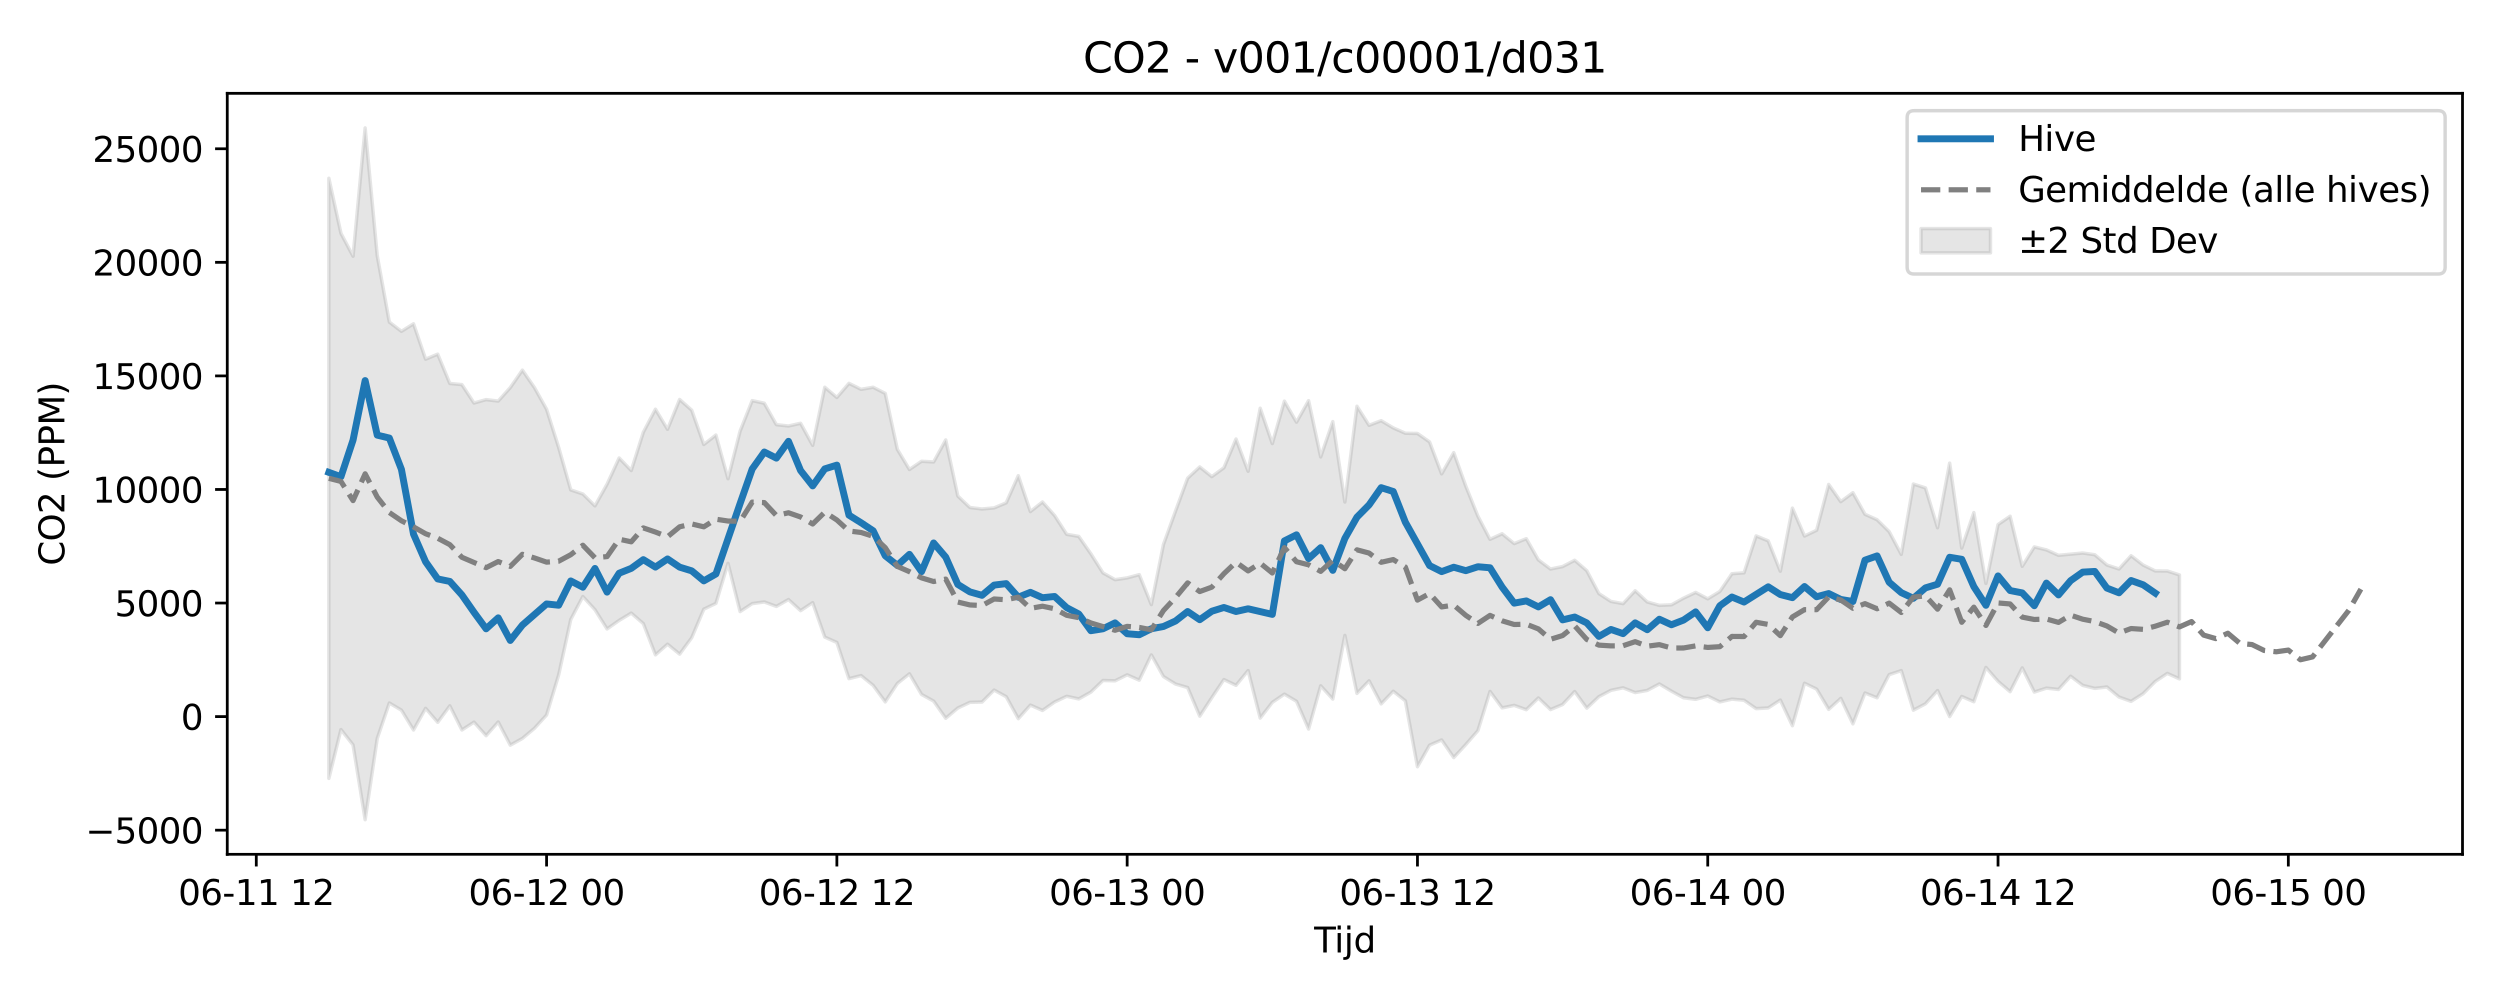 <?xml version="1.0" encoding="utf-8" standalone="no"?>
<!DOCTYPE svg PUBLIC "-//W3C//DTD SVG 1.1//EN"
  "http://www.w3.org/Graphics/SVG/1.1/DTD/svg11.dtd">
<svg xmlns:xlink="http://www.w3.org/1999/xlink" width="720pt" height="288pt" viewBox="0 0 720 288" xmlns="http://www.w3.org/2000/svg" version="1.1">
 <defs>
  <style type="text/css">*{stroke-linejoin: round; stroke-linecap: butt}</style>
 </defs>
 <g id="figure_1">
  <g id="patch_1">
   <path d="M 0 288 
L 720 288 
L 720 0 
L 0 0 
z
" style="fill: #ffffff"/>
  </g>
  <g id="axes_1">
   <g id="patch_2">
    <path d="M 65.45 246.04 
L 709.2 246.04 
L 709.2 26.88 
L 65.45 26.88 
z
" style="fill: #ffffff"/>
   </g>
   <g id="FillBetweenPolyCollection_1">
    <defs>
     <path id="m753bc87445" d="M 94.711 -236.657 
L 94.711 -63.818 
L 98.195 -77.89 
L 101.678 -73.462 
L 105.162 -51.922 
L 108.645 -75.314 
L 112.129 -85.537 
L 115.612 -83.473 
L 119.096 -77.763 
L 122.579 -84.006 
L 126.063 -79.97 
L 129.546 -84.716 
L 133.03 -77.764 
L 136.513 -80.022 
L 139.997 -76.121 
L 143.48 -80.06 
L 146.964 -73.392 
L 150.447 -75.325 
L 153.931 -78.253 
L 157.414 -82.076 
L 160.898 -93.628 
L 164.381 -109.582 
L 167.865 -116.199 
L 171.348 -112.401 
L 174.832 -106.861 
L 178.315 -109.323 
L 181.799 -111.422 
L 185.282 -108.403 
L 188.766 -99.4 
L 192.249 -102.468 
L 195.733 -99.605 
L 199.216 -104.348 
L 202.7 -112.559 
L 206.183 -114.226 
L 209.667 -125.763 
L 213.15 -111.861 
L 216.634 -114.158 
L 220.117 -114.635 
L 223.601 -113.351 
L 227.084 -115.337 
L 230.568 -112.126 
L 234.051 -114.434 
L 237.535 -104.517 
L 241.018 -102.96 
L 244.502 -92.546 
L 247.985 -93.426 
L 251.469 -90.605 
L 254.952 -85.852 
L 258.436 -91.156 
L 261.919 -93.935 
L 265.403 -88 
L 268.886 -86.084 
L 272.37 -81.133 
L 275.853 -84.089 
L 279.337 -85.719 
L 282.82 -85.806 
L 286.304 -89.26 
L 289.787 -87.35 
L 293.271 -81.02 
L 296.754 -84.928 
L 300.238 -83.389 
L 303.721 -85.815 
L 307.205 -87.47 
L 310.688 -86.709 
L 314.172 -88.673 
L 317.655 -92.017 
L 321.139 -91.918 
L 324.622 -93.65 
L 328.106 -92.106 
L 331.589 -99.384 
L 335.073 -93.152 
L 338.556 -91 
L 342.04 -89.979 
L 345.523 -81.743 
L 349.007 -87.083 
L 352.49 -92.281 
L 355.974 -90.618 
L 359.457 -94.88 
L 362.941 -81.193 
L 366.424 -85.711 
L 369.908 -88.088 
L 373.391 -86.03 
L 376.875 -78.039 
L 380.358 -90.488 
L 383.842 -86.664 
L 387.325 -105.007 
L 390.808 -88.302 
L 394.292 -91.924 
L 397.775 -85.277 
L 401.259 -88.922 
L 404.742 -86.153 
L 408.226 -67.174 
L 411.709 -73.383 
L 415.193 -74.892 
L 418.676 -69.812 
L 422.16 -73.576 
L 425.643 -77.588 
L 429.127 -88.86 
L 432.61 -84.129 
L 436.094 -84.845 
L 439.577 -83.608 
L 443.061 -86.991 
L 446.544 -83.638 
L 450.028 -85.095 
L 453.511 -88.839 
L 456.995 -84.049 
L 460.478 -87.36 
L 463.962 -89.186 
L 467.445 -89.91 
L 470.929 -88.537 
L 474.412 -89.158 
L 477.896 -91.02 
L 481.379 -88.941 
L 484.863 -87.038 
L 488.346 -86.593 
L 491.83 -87.544 
L 495.313 -85.847 
L 498.797 -86.647 
L 502.28 -86.333 
L 505.764 -83.908 
L 509.247 -84.115 
L 512.731 -86.384 
L 516.214 -78.989 
L 519.698 -91.227 
L 523.181 -89.542 
L 526.665 -83.698 
L 530.148 -86.874 
L 533.632 -79.53 
L 537.115 -88.419 
L 540.599 -87.036 
L 544.082 -93.706 
L 547.566 -94.864 
L 551.049 -83.464 
L 554.533 -85.297 
L 558.016 -89.111 
L 561.5 -81.626 
L 564.983 -87.419 
L 568.467 -85.896 
L 571.95 -95.778 
L 575.434 -91.775 
L 578.917 -88.793 
L 582.401 -95.64 
L 585.884 -88.687 
L 589.368 -89.819 
L 592.851 -89.436 
L 596.335 -93.258 
L 599.818 -90.607 
L 603.302 -89.743 
L 606.785 -90.154 
L 610.269 -87.253 
L 613.752 -86.008 
L 617.236 -88.234 
L 620.719 -91.737 
L 624.203 -94.061 
L 627.686 -92.483 
L 627.686 -122.417 
L 627.686 -122.417 
L 624.203 -123.548 
L 620.719 -123.576 
L 617.236 -125.258 
L 613.752 -127.954 
L 610.269 -124.131 
L 606.785 -125.281 
L 603.302 -128.236 
L 599.818 -128.733 
L 596.335 -128.402 
L 592.851 -128.068 
L 589.368 -129.637 
L 585.884 -130.486 
L 582.401 -124.897 
L 578.917 -139.328 
L 575.434 -136.921 
L 571.95 -119.97 
L 568.467 -140.374 
L 564.983 -130.153 
L 561.5 -154.627 
L 558.016 -136 
L 554.533 -147.479 
L 551.049 -148.599 
L 547.566 -128.343 
L 544.082 -134.89 
L 540.599 -138.319 
L 537.115 -139.885 
L 533.632 -146.1 
L 530.148 -143.522 
L 526.665 -148.479 
L 523.181 -135.285 
L 519.698 -133.621 
L 516.214 -141.666 
L 512.731 -123.486 
L 509.247 -132.225 
L 505.764 -133.659 
L 502.28 -123.028 
L 498.797 -122.77 
L 495.313 -117.657 
L 491.83 -115.537 
L 488.346 -117.383 
L 484.863 -115.732 
L 481.379 -113.814 
L 477.896 -113.663 
L 474.412 -114.634 
L 470.929 -117.864 
L 467.445 -114.157 
L 463.962 -114.784 
L 460.478 -117.046 
L 456.995 -123.642 
L 453.511 -126.641 
L 450.028 -124.828 
L 446.544 -124.122 
L 443.061 -126.747 
L 439.577 -132.857 
L 436.094 -131.445 
L 432.61 -134.278 
L 429.127 -132.677 
L 425.643 -139.334 
L 422.16 -147.962 
L 418.676 -157.642 
L 415.193 -151.518 
L 411.709 -160.73 
L 408.226 -163.168 
L 404.742 -163.23 
L 401.259 -164.769 
L 397.775 -166.846 
L 394.292 -165.514 
L 390.808 -170.999 
L 387.325 -143.413 
L 383.842 -166.572 
L 380.358 -156.401 
L 376.875 -172.619 
L 373.391 -166.411 
L 369.908 -172.47 
L 366.424 -160.25 
L 362.941 -170.432 
L 359.457 -152.278 
L 355.974 -161.564 
L 352.49 -153.286 
L 349.007 -150.733 
L 345.523 -153.52 
L 342.04 -150.276 
L 338.556 -140.821 
L 335.073 -131.189 
L 331.589 -113.87 
L 328.106 -122.503 
L 324.622 -121.568 
L 321.139 -121.054 
L 317.655 -123.007 
L 314.172 -128.507 
L 310.688 -133.512 
L 307.205 -134.12 
L 303.721 -139.537 
L 300.238 -143.435 
L 296.754 -140.661 
L 293.271 -151.005 
L 289.787 -143.186 
L 286.304 -141.726 
L 282.82 -141.413 
L 279.337 -141.834 
L 275.853 -145.138 
L 272.37 -161.298 
L 268.886 -154.956 
L 265.403 -155.154 
L 261.919 -152.784 
L 258.436 -158.591 
L 254.952 -174.696 
L 251.469 -176.474 
L 247.985 -175.873 
L 244.502 -177.599 
L 241.018 -173.524 
L 237.535 -176.474 
L 234.051 -159.741 
L 230.568 -166.097 
L 227.084 -165.314 
L 223.601 -165.696 
L 220.117 -171.871 
L 216.634 -172.621 
L 213.15 -163.842 
L 209.667 -150.121 
L 206.183 -162.709 
L 202.7 -159.987 
L 199.216 -169.859 
L 195.733 -172.95 
L 192.249 -164.363 
L 188.766 -170.148 
L 185.282 -163.514 
L 181.799 -152.488 
L 178.315 -156.099 
L 174.832 -148.55 
L 171.348 -142.303 
L 167.865 -145.733 
L 164.381 -146.905 
L 160.898 -159.127 
L 157.414 -170.131 
L 153.931 -176.36 
L 150.447 -181.396 
L 146.964 -176.375 
L 143.48 -172.488 
L 139.997 -172.912 
L 136.513 -171.931 
L 133.03 -177.231 
L 129.546 -177.567 
L 126.063 -186.008 
L 122.579 -184.556 
L 119.096 -194.751 
L 115.612 -192.574 
L 112.129 -195.245 
L 108.645 -214.364 
L 105.162 -251.158 
L 101.678 -214.205 
L 98.195 -220.811 
L 94.711 -236.657 
z
" style="stroke: #808080; stroke-opacity: 0.2"/>
    </defs>
    <g clip-path="url(#p12ee8e8f8e)">
     <use xlink:href="#m753bc87445" x="0" y="288" style="fill: #808080; fill-opacity: 0.2; stroke: #808080; stroke-opacity: 0.2"/>
    </g>
   </g>
   <g id="matplotlib.axis_1">
    <g id="xtick_1">
     <g id="line2d_1">
      <defs>
       <path id="m374a04c98a" d="M 0 0 
L 0 3.5 
" style="stroke: #000000; stroke-width: 0.8"/>
      </defs>
      <g>
       <use xlink:href="#m374a04c98a" x="73.81" y="246.04" style="stroke: #000000; stroke-width: 0.8"/>
      </g>
     </g>
     <g id="text_1">
      <!-- 06-11 12 -->
      <g transform="translate(51.33 260.638) scale(0.1 -0.1)">
       <defs>
        <path id="DejaVuSans-30" d="M 2034 4250 
Q 1547 4250 1301 3770 
Q 1056 3291 1056 2328 
Q 1056 1369 1301 889 
Q 1547 409 2034 409 
Q 2525 409 2770 889 
Q 3016 1369 3016 2328 
Q 3016 3291 2770 3770 
Q 2525 4250 2034 4250 
z
M 2034 4750 
Q 2819 4750 3233 4129 
Q 3647 3509 3647 2328 
Q 3647 1150 3233 529 
Q 2819 -91 2034 -91 
Q 1250 -91 836 529 
Q 422 1150 422 2328 
Q 422 3509 836 4129 
Q 1250 4750 2034 4750 
z
" transform="scale(0.016)"/>
        <path id="DejaVuSans-36" d="M 2113 2584 
Q 1688 2584 1439 2293 
Q 1191 2003 1191 1497 
Q 1191 994 1439 701 
Q 1688 409 2113 409 
Q 2538 409 2786 701 
Q 3034 994 3034 1497 
Q 3034 2003 2786 2293 
Q 2538 2584 2113 2584 
z
M 3366 4563 
L 3366 3988 
Q 3128 4100 2886 4159 
Q 2644 4219 2406 4219 
Q 1781 4219 1451 3797 
Q 1122 3375 1075 2522 
Q 1259 2794 1537 2939 
Q 1816 3084 2150 3084 
Q 2853 3084 3261 2657 
Q 3669 2231 3669 1497 
Q 3669 778 3244 343 
Q 2819 -91 2113 -91 
Q 1303 -91 875 529 
Q 447 1150 447 2328 
Q 447 3434 972 4092 
Q 1497 4750 2381 4750 
Q 2619 4750 2861 4703 
Q 3103 4656 3366 4563 
z
" transform="scale(0.016)"/>
        <path id="DejaVuSans-2d" d="M 313 2009 
L 1997 2009 
L 1997 1497 
L 313 1497 
L 313 2009 
z
" transform="scale(0.016)"/>
        <path id="DejaVuSans-31" d="M 794 531 
L 1825 531 
L 1825 4091 
L 703 3866 
L 703 4441 
L 1819 4666 
L 2450 4666 
L 2450 531 
L 3481 531 
L 3481 0 
L 794 0 
L 794 531 
z
" transform="scale(0.016)"/>
        <path id="DejaVuSans-20" transform="scale(0.016)"/>
        <path id="DejaVuSans-32" d="M 1228 531 
L 3431 531 
L 3431 0 
L 469 0 
L 469 531 
Q 828 903 1448 1529 
Q 2069 2156 2228 2338 
Q 2531 2678 2651 2914 
Q 2772 3150 2772 3378 
Q 2772 3750 2511 3984 
Q 2250 4219 1831 4219 
Q 1534 4219 1204 4116 
Q 875 4013 500 3803 
L 500 4441 
Q 881 4594 1212 4672 
Q 1544 4750 1819 4750 
Q 2544 4750 2975 4387 
Q 3406 4025 3406 3419 
Q 3406 3131 3298 2873 
Q 3191 2616 2906 2266 
Q 2828 2175 2409 1742 
Q 1991 1309 1228 531 
z
" transform="scale(0.016)"/>
       </defs>
       <use xlink:href="#DejaVuSans-30"/>
       <use xlink:href="#DejaVuSans-36" transform="translate(63.623 0)"/>
       <use xlink:href="#DejaVuSans-2d" transform="translate(127.246 0)"/>
       <use xlink:href="#DejaVuSans-31" transform="translate(163.33 0)"/>
       <use xlink:href="#DejaVuSans-31" transform="translate(226.953 0)"/>
       <use xlink:href="#DejaVuSans-20" transform="translate(290.576 0)"/>
       <use xlink:href="#DejaVuSans-31" transform="translate(322.363 0)"/>
       <use xlink:href="#DejaVuSans-32" transform="translate(385.986 0)"/>
      </g>
     </g>
    </g>
    <g id="xtick_2">
     <g id="line2d_2">
      <g>
       <use xlink:href="#m374a04c98a" x="157.414" y="246.04" style="stroke: #000000; stroke-width: 0.8"/>
      </g>
     </g>
     <g id="text_2">
      <!-- 06-12 00 -->
      <g transform="translate(134.934 260.638) scale(0.1 -0.1)">
       <use xlink:href="#DejaVuSans-30"/>
       <use xlink:href="#DejaVuSans-36" transform="translate(63.623 0)"/>
       <use xlink:href="#DejaVuSans-2d" transform="translate(127.246 0)"/>
       <use xlink:href="#DejaVuSans-31" transform="translate(163.33 0)"/>
       <use xlink:href="#DejaVuSans-32" transform="translate(226.953 0)"/>
       <use xlink:href="#DejaVuSans-20" transform="translate(290.576 0)"/>
       <use xlink:href="#DejaVuSans-30" transform="translate(322.363 0)"/>
       <use xlink:href="#DejaVuSans-30" transform="translate(385.986 0)"/>
      </g>
     </g>
    </g>
    <g id="xtick_3">
     <g id="line2d_3">
      <g>
       <use xlink:href="#m374a04c98a" x="241.018" y="246.04" style="stroke: #000000; stroke-width: 0.8"/>
      </g>
     </g>
     <g id="text_3">
      <!-- 06-12 12 -->
      <g transform="translate(218.538 260.638) scale(0.1 -0.1)">
       <use xlink:href="#DejaVuSans-30"/>
       <use xlink:href="#DejaVuSans-36" transform="translate(63.623 0)"/>
       <use xlink:href="#DejaVuSans-2d" transform="translate(127.246 0)"/>
       <use xlink:href="#DejaVuSans-31" transform="translate(163.33 0)"/>
       <use xlink:href="#DejaVuSans-32" transform="translate(226.953 0)"/>
       <use xlink:href="#DejaVuSans-20" transform="translate(290.576 0)"/>
       <use xlink:href="#DejaVuSans-31" transform="translate(322.363 0)"/>
       <use xlink:href="#DejaVuSans-32" transform="translate(385.986 0)"/>
      </g>
     </g>
    </g>
    <g id="xtick_4">
     <g id="line2d_4">
      <g>
       <use xlink:href="#m374a04c98a" x="324.622" y="246.04" style="stroke: #000000; stroke-width: 0.8"/>
      </g>
     </g>
     <g id="text_4">
      <!-- 06-13 00 -->
      <g transform="translate(302.142 260.638) scale(0.1 -0.1)">
       <defs>
        <path id="DejaVuSans-33" d="M 2597 2516 
Q 3050 2419 3304 2112 
Q 3559 1806 3559 1356 
Q 3559 666 3084 287 
Q 2609 -91 1734 -91 
Q 1441 -91 1130 -33 
Q 819 25 488 141 
L 488 750 
Q 750 597 1062 519 
Q 1375 441 1716 441 
Q 2309 441 2620 675 
Q 2931 909 2931 1356 
Q 2931 1769 2642 2001 
Q 2353 2234 1838 2234 
L 1294 2234 
L 1294 2753 
L 1863 2753 
Q 2328 2753 2575 2939 
Q 2822 3125 2822 3475 
Q 2822 3834 2567 4026 
Q 2313 4219 1838 4219 
Q 1578 4219 1281 4162 
Q 984 4106 628 3988 
L 628 4550 
Q 988 4650 1302 4700 
Q 1616 4750 1894 4750 
Q 2613 4750 3031 4423 
Q 3450 4097 3450 3541 
Q 3450 3153 3228 2886 
Q 3006 2619 2597 2516 
z
" transform="scale(0.016)"/>
       </defs>
       <use xlink:href="#DejaVuSans-30"/>
       <use xlink:href="#DejaVuSans-36" transform="translate(63.623 0)"/>
       <use xlink:href="#DejaVuSans-2d" transform="translate(127.246 0)"/>
       <use xlink:href="#DejaVuSans-31" transform="translate(163.33 0)"/>
       <use xlink:href="#DejaVuSans-33" transform="translate(226.953 0)"/>
       <use xlink:href="#DejaVuSans-20" transform="translate(290.576 0)"/>
       <use xlink:href="#DejaVuSans-30" transform="translate(322.363 0)"/>
       <use xlink:href="#DejaVuSans-30" transform="translate(385.986 0)"/>
      </g>
     </g>
    </g>
    <g id="xtick_5">
     <g id="line2d_5">
      <g>
       <use xlink:href="#m374a04c98a" x="408.226" y="246.04" style="stroke: #000000; stroke-width: 0.8"/>
      </g>
     </g>
     <g id="text_5">
      <!-- 06-13 12 -->
      <g transform="translate(385.746 260.638) scale(0.1 -0.1)">
       <use xlink:href="#DejaVuSans-30"/>
       <use xlink:href="#DejaVuSans-36" transform="translate(63.623 0)"/>
       <use xlink:href="#DejaVuSans-2d" transform="translate(127.246 0)"/>
       <use xlink:href="#DejaVuSans-31" transform="translate(163.33 0)"/>
       <use xlink:href="#DejaVuSans-33" transform="translate(226.953 0)"/>
       <use xlink:href="#DejaVuSans-20" transform="translate(290.576 0)"/>
       <use xlink:href="#DejaVuSans-31" transform="translate(322.363 0)"/>
       <use xlink:href="#DejaVuSans-32" transform="translate(385.986 0)"/>
      </g>
     </g>
    </g>
    <g id="xtick_6">
     <g id="line2d_6">
      <g>
       <use xlink:href="#m374a04c98a" x="491.83" y="246.04" style="stroke: #000000; stroke-width: 0.8"/>
      </g>
     </g>
     <g id="text_6">
      <!-- 06-14 00 -->
      <g transform="translate(469.349 260.638) scale(0.1 -0.1)">
       <defs>
        <path id="DejaVuSans-34" d="M 2419 4116 
L 825 1625 
L 2419 1625 
L 2419 4116 
z
M 2253 4666 
L 3047 4666 
L 3047 1625 
L 3713 1625 
L 3713 1100 
L 3047 1100 
L 3047 0 
L 2419 0 
L 2419 1100 
L 313 1100 
L 313 1709 
L 2253 4666 
z
" transform="scale(0.016)"/>
       </defs>
       <use xlink:href="#DejaVuSans-30"/>
       <use xlink:href="#DejaVuSans-36" transform="translate(63.623 0)"/>
       <use xlink:href="#DejaVuSans-2d" transform="translate(127.246 0)"/>
       <use xlink:href="#DejaVuSans-31" transform="translate(163.33 0)"/>
       <use xlink:href="#DejaVuSans-34" transform="translate(226.953 0)"/>
       <use xlink:href="#DejaVuSans-20" transform="translate(290.576 0)"/>
       <use xlink:href="#DejaVuSans-30" transform="translate(322.363 0)"/>
       <use xlink:href="#DejaVuSans-30" transform="translate(385.986 0)"/>
      </g>
     </g>
    </g>
    <g id="xtick_7">
     <g id="line2d_7">
      <g>
       <use xlink:href="#m374a04c98a" x="575.434" y="246.04" style="stroke: #000000; stroke-width: 0.8"/>
      </g>
     </g>
     <g id="text_7">
      <!-- 06-14 12 -->
      <g transform="translate(552.953 260.638) scale(0.1 -0.1)">
       <use xlink:href="#DejaVuSans-30"/>
       <use xlink:href="#DejaVuSans-36" transform="translate(63.623 0)"/>
       <use xlink:href="#DejaVuSans-2d" transform="translate(127.246 0)"/>
       <use xlink:href="#DejaVuSans-31" transform="translate(163.33 0)"/>
       <use xlink:href="#DejaVuSans-34" transform="translate(226.953 0)"/>
       <use xlink:href="#DejaVuSans-20" transform="translate(290.576 0)"/>
       <use xlink:href="#DejaVuSans-31" transform="translate(322.363 0)"/>
       <use xlink:href="#DejaVuSans-32" transform="translate(385.986 0)"/>
      </g>
     </g>
    </g>
    <g id="xtick_8">
     <g id="line2d_8">
      <g>
       <use xlink:href="#m374a04c98a" x="659.038" y="246.04" style="stroke: #000000; stroke-width: 0.8"/>
      </g>
     </g>
     <g id="text_8">
      <!-- 06-15 00 -->
      <g transform="translate(636.557 260.638) scale(0.1 -0.1)">
       <defs>
        <path id="DejaVuSans-35" d="M 691 4666 
L 3169 4666 
L 3169 4134 
L 1269 4134 
L 1269 2991 
Q 1406 3038 1543 3061 
Q 1681 3084 1819 3084 
Q 2600 3084 3056 2656 
Q 3513 2228 3513 1497 
Q 3513 744 3044 326 
Q 2575 -91 1722 -91 
Q 1428 -91 1123 -41 
Q 819 9 494 109 
L 494 744 
Q 775 591 1075 516 
Q 1375 441 1709 441 
Q 2250 441 2565 725 
Q 2881 1009 2881 1497 
Q 2881 1984 2565 2268 
Q 2250 2553 1709 2553 
Q 1456 2553 1204 2497 
Q 953 2441 691 2322 
L 691 4666 
z
" transform="scale(0.016)"/>
       </defs>
       <use xlink:href="#DejaVuSans-30"/>
       <use xlink:href="#DejaVuSans-36" transform="translate(63.623 0)"/>
       <use xlink:href="#DejaVuSans-2d" transform="translate(127.246 0)"/>
       <use xlink:href="#DejaVuSans-31" transform="translate(163.33 0)"/>
       <use xlink:href="#DejaVuSans-35" transform="translate(226.953 0)"/>
       <use xlink:href="#DejaVuSans-20" transform="translate(290.576 0)"/>
       <use xlink:href="#DejaVuSans-30" transform="translate(322.363 0)"/>
       <use xlink:href="#DejaVuSans-30" transform="translate(385.986 0)"/>
      </g>
     </g>
    </g>
    <g id="text_9">
     <!-- Tijd -->
     <g transform="translate(378.475 274.317) scale(0.1 -0.1)">
      <defs>
       <path id="DejaVuSans-54" d="M -19 4666 
L 3928 4666 
L 3928 4134 
L 2272 4134 
L 2272 0 
L 1638 0 
L 1638 4134 
L -19 4134 
L -19 4666 
z
" transform="scale(0.016)"/>
       <path id="DejaVuSans-69" d="M 603 3500 
L 1178 3500 
L 1178 0 
L 603 0 
L 603 3500 
z
M 603 4863 
L 1178 4863 
L 1178 4134 
L 603 4134 
L 603 4863 
z
" transform="scale(0.016)"/>
       <path id="DejaVuSans-6a" d="M 603 3500 
L 1178 3500 
L 1178 -63 
Q 1178 -731 923 -1031 
Q 669 -1331 103 -1331 
L -116 -1331 
L -116 -844 
L 38 -844 
Q 366 -844 484 -692 
Q 603 -541 603 -63 
L 603 3500 
z
M 603 4863 
L 1178 4863 
L 1178 4134 
L 603 4134 
L 603 4863 
z
" transform="scale(0.016)"/>
       <path id="DejaVuSans-64" d="M 2906 2969 
L 2906 4863 
L 3481 4863 
L 3481 0 
L 2906 0 
L 2906 525 
Q 2725 213 2448 61 
Q 2172 -91 1784 -91 
Q 1150 -91 751 415 
Q 353 922 353 1747 
Q 353 2572 751 3078 
Q 1150 3584 1784 3584 
Q 2172 3584 2448 3432 
Q 2725 3281 2906 2969 
z
M 947 1747 
Q 947 1113 1208 752 
Q 1469 391 1925 391 
Q 2381 391 2643 752 
Q 2906 1113 2906 1747 
Q 2906 2381 2643 2742 
Q 2381 3103 1925 3103 
Q 1469 3103 1208 2742 
Q 947 2381 947 1747 
z
" transform="scale(0.016)"/>
      </defs>
      <use xlink:href="#DejaVuSans-54"/>
      <use xlink:href="#DejaVuSans-69" transform="translate(57.959 0)"/>
      <use xlink:href="#DejaVuSans-6a" transform="translate(85.742 0)"/>
      <use xlink:href="#DejaVuSans-64" transform="translate(113.525 0)"/>
     </g>
    </g>
   </g>
   <g id="matplotlib.axis_2">
    <g id="ytick_1">
     <g id="line2d_9">
      <defs>
       <path id="m4392596bc0" d="M 0 0 
L -3.5 0 
" style="stroke: #000000; stroke-width: 0.8"/>
      </defs>
      <g>
       <use xlink:href="#m4392596bc0" x="65.45" y="239.087" style="stroke: #000000; stroke-width: 0.8"/>
      </g>
     </g>
     <g id="text_10">
      <!-- −5000 -->
      <g transform="translate(24.62 242.886) scale(0.1 -0.1)">
       <defs>
        <path id="DejaVuSans-2212" d="M 678 2272 
L 4684 2272 
L 4684 1741 
L 678 1741 
L 678 2272 
z
" transform="scale(0.016)"/>
       </defs>
       <use xlink:href="#DejaVuSans-2212"/>
       <use xlink:href="#DejaVuSans-35" transform="translate(83.789 0)"/>
       <use xlink:href="#DejaVuSans-30" transform="translate(147.412 0)"/>
       <use xlink:href="#DejaVuSans-30" transform="translate(211.035 0)"/>
       <use xlink:href="#DejaVuSans-30" transform="translate(274.658 0)"/>
      </g>
     </g>
    </g>
    <g id="ytick_2">
     <g id="line2d_10">
      <g>
       <use xlink:href="#m4392596bc0" x="65.45" y="206.38" style="stroke: #000000; stroke-width: 0.8"/>
      </g>
     </g>
     <g id="text_11">
      <!-- 0 -->
      <g transform="translate(52.087 210.18) scale(0.1 -0.1)">
       <use xlink:href="#DejaVuSans-30"/>
      </g>
     </g>
    </g>
    <g id="ytick_3">
     <g id="line2d_11">
      <g>
       <use xlink:href="#m4392596bc0" x="65.45" y="173.674" style="stroke: #000000; stroke-width: 0.8"/>
      </g>
     </g>
     <g id="text_12">
      <!-- 5000 -->
      <g transform="translate(33 177.473) scale(0.1 -0.1)">
       <use xlink:href="#DejaVuSans-35"/>
       <use xlink:href="#DejaVuSans-30" transform="translate(63.623 0)"/>
       <use xlink:href="#DejaVuSans-30" transform="translate(127.246 0)"/>
       <use xlink:href="#DejaVuSans-30" transform="translate(190.869 0)"/>
      </g>
     </g>
    </g>
    <g id="ytick_4">
     <g id="line2d_12">
      <g>
       <use xlink:href="#m4392596bc0" x="65.45" y="140.967" style="stroke: #000000; stroke-width: 0.8"/>
      </g>
     </g>
     <g id="text_13">
      <!-- 10000 -->
      <g transform="translate(26.637 144.766) scale(0.1 -0.1)">
       <use xlink:href="#DejaVuSans-31"/>
       <use xlink:href="#DejaVuSans-30" transform="translate(63.623 0)"/>
       <use xlink:href="#DejaVuSans-30" transform="translate(127.246 0)"/>
       <use xlink:href="#DejaVuSans-30" transform="translate(190.869 0)"/>
       <use xlink:href="#DejaVuSans-30" transform="translate(254.492 0)"/>
      </g>
     </g>
    </g>
    <g id="ytick_5">
     <g id="line2d_13">
      <g>
       <use xlink:href="#m4392596bc0" x="65.45" y="108.26" style="stroke: #000000; stroke-width: 0.8"/>
      </g>
     </g>
     <g id="text_14">
      <!-- 15000 -->
      <g transform="translate(26.637 112.06) scale(0.1 -0.1)">
       <use xlink:href="#DejaVuSans-31"/>
       <use xlink:href="#DejaVuSans-35" transform="translate(63.623 0)"/>
       <use xlink:href="#DejaVuSans-30" transform="translate(127.246 0)"/>
       <use xlink:href="#DejaVuSans-30" transform="translate(190.869 0)"/>
       <use xlink:href="#DejaVuSans-30" transform="translate(254.492 0)"/>
      </g>
     </g>
    </g>
    <g id="ytick_6">
     <g id="line2d_14">
      <g>
       <use xlink:href="#m4392596bc0" x="65.45" y="75.554" style="stroke: #000000; stroke-width: 0.8"/>
      </g>
     </g>
     <g id="text_15">
      <!-- 20000 -->
      <g transform="translate(26.637 79.353) scale(0.1 -0.1)">
       <use xlink:href="#DejaVuSans-32"/>
       <use xlink:href="#DejaVuSans-30" transform="translate(63.623 0)"/>
       <use xlink:href="#DejaVuSans-30" transform="translate(127.246 0)"/>
       <use xlink:href="#DejaVuSans-30" transform="translate(190.869 0)"/>
       <use xlink:href="#DejaVuSans-30" transform="translate(254.492 0)"/>
      </g>
     </g>
    </g>
    <g id="ytick_7">
     <g id="line2d_15">
      <g>
       <use xlink:href="#m4392596bc0" x="65.45" y="42.847" style="stroke: #000000; stroke-width: 0.8"/>
      </g>
     </g>
     <g id="text_16">
      <!-- 25000 -->
      <g transform="translate(26.637 46.646) scale(0.1 -0.1)">
       <use xlink:href="#DejaVuSans-32"/>
       <use xlink:href="#DejaVuSans-35" transform="translate(63.623 0)"/>
       <use xlink:href="#DejaVuSans-30" transform="translate(127.246 0)"/>
       <use xlink:href="#DejaVuSans-30" transform="translate(190.869 0)"/>
       <use xlink:href="#DejaVuSans-30" transform="translate(254.492 0)"/>
      </g>
     </g>
    </g>
    <g id="text_17">
     <!-- CO2 (PPM) -->
     <g transform="translate(18.541 162.903) rotate(-90) scale(0.1 -0.1)">
      <defs>
       <path id="DejaVuSans-43" d="M 4122 4306 
L 4122 3641 
Q 3803 3938 3442 4084 
Q 3081 4231 2675 4231 
Q 1875 4231 1450 3742 
Q 1025 3253 1025 2328 
Q 1025 1406 1450 917 
Q 1875 428 2675 428 
Q 3081 428 3442 575 
Q 3803 722 4122 1019 
L 4122 359 
Q 3791 134 3420 21 
Q 3050 -91 2638 -91 
Q 1578 -91 968 557 
Q 359 1206 359 2328 
Q 359 3453 968 4101 
Q 1578 4750 2638 4750 
Q 3056 4750 3426 4639 
Q 3797 4528 4122 4306 
z
" transform="scale(0.016)"/>
       <path id="DejaVuSans-4f" d="M 2522 4238 
Q 1834 4238 1429 3725 
Q 1025 3213 1025 2328 
Q 1025 1447 1429 934 
Q 1834 422 2522 422 
Q 3209 422 3611 934 
Q 4013 1447 4013 2328 
Q 4013 3213 3611 3725 
Q 3209 4238 2522 4238 
z
M 2522 4750 
Q 3503 4750 4090 4092 
Q 4678 3434 4678 2328 
Q 4678 1225 4090 567 
Q 3503 -91 2522 -91 
Q 1538 -91 948 565 
Q 359 1222 359 2328 
Q 359 3434 948 4092 
Q 1538 4750 2522 4750 
z
" transform="scale(0.016)"/>
       <path id="DejaVuSans-28" d="M 1984 4856 
Q 1566 4138 1362 3434 
Q 1159 2731 1159 2009 
Q 1159 1288 1364 580 
Q 1569 -128 1984 -844 
L 1484 -844 
Q 1016 -109 783 600 
Q 550 1309 550 2009 
Q 550 2706 781 3412 
Q 1013 4119 1484 4856 
L 1984 4856 
z
" transform="scale(0.016)"/>
       <path id="DejaVuSans-50" d="M 1259 4147 
L 1259 2394 
L 2053 2394 
Q 2494 2394 2734 2622 
Q 2975 2850 2975 3272 
Q 2975 3691 2734 3919 
Q 2494 4147 2053 4147 
L 1259 4147 
z
M 628 4666 
L 2053 4666 
Q 2838 4666 3239 4311 
Q 3641 3956 3641 3272 
Q 3641 2581 3239 2228 
Q 2838 1875 2053 1875 
L 1259 1875 
L 1259 0 
L 628 0 
L 628 4666 
z
" transform="scale(0.016)"/>
       <path id="DejaVuSans-4d" d="M 628 4666 
L 1569 4666 
L 2759 1491 
L 3956 4666 
L 4897 4666 
L 4897 0 
L 4281 0 
L 4281 4097 
L 3078 897 
L 2444 897 
L 1241 4097 
L 1241 0 
L 628 0 
L 628 4666 
z
" transform="scale(0.016)"/>
       <path id="DejaVuSans-29" d="M 513 4856 
L 1013 4856 
Q 1481 4119 1714 3412 
Q 1947 2706 1947 2009 
Q 1947 1309 1714 600 
Q 1481 -109 1013 -844 
L 513 -844 
Q 928 -128 1133 580 
Q 1338 1288 1338 2009 
Q 1338 2731 1133 3434 
Q 928 4138 513 4856 
z
" transform="scale(0.016)"/>
      </defs>
      <use xlink:href="#DejaVuSans-43"/>
      <use xlink:href="#DejaVuSans-4f" transform="translate(69.824 0)"/>
      <use xlink:href="#DejaVuSans-32" transform="translate(148.535 0)"/>
      <use xlink:href="#DejaVuSans-20" transform="translate(212.158 0)"/>
      <use xlink:href="#DejaVuSans-28" transform="translate(243.945 0)"/>
      <use xlink:href="#DejaVuSans-50" transform="translate(282.959 0)"/>
      <use xlink:href="#DejaVuSans-50" transform="translate(343.262 0)"/>
      <use xlink:href="#DejaVuSans-4d" transform="translate(403.564 0)"/>
      <use xlink:href="#DejaVuSans-29" transform="translate(489.844 0)"/>
     </g>
    </g>
   </g>
   <g id="line2d_16">
    <path d="M 94.711 136.038 
L 98.195 137.297 
L 101.678 126.746 
L 105.162 109.612 
L 108.645 125.32 
L 112.129 126.16 
L 115.612 135.184 
L 119.096 153.845 
L 122.579 161.799 
L 126.063 166.733 
L 129.546 167.448 
L 133.03 171.345 
L 136.513 176.343 
L 139.997 181.094 
L 143.48 177.941 
L 146.964 184.447 
L 150.447 180.027 
L 157.414 173.937 
L 160.898 174.304 
L 164.381 167.313 
L 167.865 169.119 
L 171.348 163.716 
L 174.832 170.527 
L 178.315 165.087 
L 181.799 163.687 
L 185.282 161.175 
L 188.766 163.325 
L 192.249 160.977 
L 195.733 163.335 
L 199.216 164.407 
L 202.7 167.291 
L 206.183 165.305 
L 213.15 145.016 
L 216.634 135.067 
L 220.117 130.18 
L 223.601 131.938 
L 227.084 127.104 
L 230.568 135.512 
L 234.051 139.933 
L 237.535 135.036 
L 241.018 133.955 
L 244.502 148.367 
L 247.985 150.548 
L 251.469 152.866 
L 254.952 160.068 
L 258.436 162.822 
L 261.919 159.658 
L 265.403 164.629 
L 268.886 156.374 
L 272.37 160.454 
L 275.853 168.312 
L 279.337 170.464 
L 282.82 171.453 
L 286.304 168.506 
L 289.787 168.085 
L 293.271 171.993 
L 296.754 170.588 
L 300.238 172.143 
L 303.721 171.785 
L 307.205 175.006 
L 310.688 176.833 
L 314.172 181.643 
L 317.655 181.089 
L 321.139 179.391 
L 324.622 182.52 
L 328.106 182.805 
L 331.589 181.081 
L 335.073 180.431 
L 338.556 178.846 
L 342.04 176.12 
L 345.523 178.473 
L 349.007 176.033 
L 352.49 174.956 
L 355.974 176.114 
L 359.457 175.329 
L 366.424 176.944 
L 369.908 155.781 
L 373.391 154.032 
L 376.875 160.877 
L 380.358 157.732 
L 383.842 164.258 
L 387.325 155.059 
L 390.808 148.93 
L 394.292 145.411 
L 397.775 140.448 
L 401.259 141.556 
L 404.742 150.393 
L 411.709 162.88 
L 415.193 164.627 
L 418.676 163.362 
L 422.16 164.352 
L 425.643 163.221 
L 429.127 163.519 
L 432.61 169.079 
L 436.094 173.706 
L 439.577 173.065 
L 443.061 174.788 
L 446.544 172.712 
L 450.028 178.519 
L 453.511 177.705 
L 456.995 179.399 
L 460.478 183.283 
L 463.962 181.283 
L 467.445 182.489 
L 470.929 179.382 
L 474.412 181.36 
L 477.896 178.335 
L 481.379 179.934 
L 484.863 178.58 
L 488.346 176.223 
L 491.83 180.795 
L 495.313 174.459 
L 498.797 171.942 
L 502.28 173.392 
L 509.247 168.999 
L 512.731 171.229 
L 516.214 172.126 
L 519.698 168.918 
L 523.181 171.87 
L 526.665 170.942 
L 530.148 172.643 
L 533.632 173.231 
L 537.115 161.326 
L 540.599 160.1 
L 544.082 167.695 
L 547.566 170.68 
L 551.049 172.311 
L 554.533 169.308 
L 558.016 168.257 
L 561.5 160.495 
L 564.983 161.079 
L 568.467 168.955 
L 571.95 174.326 
L 575.434 165.867 
L 578.917 170.076 
L 582.401 170.756 
L 585.884 174.446 
L 589.368 167.935 
L 592.851 171.335 
L 596.335 167.233 
L 599.818 164.773 
L 603.302 164.572 
L 606.785 169.366 
L 610.269 170.728 
L 613.752 167.189 
L 617.236 168.427 
L 620.719 170.825 
L 620.719 170.825 
" clip-path="url(#p12ee8e8f8e)" style="fill: none; stroke: #1f77b4; stroke-width: 2; stroke-linecap: square"/>
   </g>
   <g id="line2d_17">
    <path d="M 94.711 137.762 
L 98.195 138.65 
L 101.678 144.167 
L 105.162 136.46 
L 108.645 143.161 
L 112.129 147.609 
L 115.612 149.976 
L 119.096 151.743 
L 122.579 153.719 
L 126.063 155.011 
L 129.546 156.859 
L 133.03 160.502 
L 139.997 163.483 
L 143.48 161.726 
L 146.964 163.117 
L 150.447 159.639 
L 153.931 160.693 
L 157.414 161.896 
L 160.898 161.622 
L 164.381 159.756 
L 167.865 157.034 
L 171.348 160.648 
L 174.832 160.294 
L 178.315 155.289 
L 181.799 156.045 
L 185.282 152.042 
L 188.766 153.226 
L 192.249 154.584 
L 195.733 151.723 
L 199.216 150.896 
L 202.7 151.727 
L 206.183 149.532 
L 209.667 150.058 
L 213.15 150.148 
L 216.634 144.61 
L 220.117 144.747 
L 223.601 148.476 
L 227.084 147.675 
L 230.568 148.888 
L 234.051 150.912 
L 237.535 147.504 
L 241.018 149.758 
L 244.502 152.927 
L 247.985 153.351 
L 251.469 154.461 
L 254.952 157.726 
L 258.436 163.126 
L 261.919 164.641 
L 265.403 166.423 
L 268.886 167.48 
L 272.37 166.785 
L 275.853 173.386 
L 279.337 174.224 
L 282.82 174.391 
L 286.304 172.507 
L 289.787 172.732 
L 293.271 171.987 
L 296.754 175.205 
L 300.238 174.588 
L 303.721 175.324 
L 307.205 177.205 
L 310.688 177.889 
L 314.172 179.41 
L 321.139 181.514 
L 324.622 180.391 
L 328.106 180.696 
L 331.589 181.373 
L 335.073 175.83 
L 338.556 172.089 
L 342.04 167.873 
L 345.523 170.368 
L 349.007 169.092 
L 352.49 165.217 
L 355.974 161.909 
L 359.457 164.421 
L 362.941 162.188 
L 366.424 165.019 
L 369.908 157.721 
L 373.391 161.78 
L 376.875 162.671 
L 380.358 164.555 
L 383.842 161.382 
L 387.325 163.79 
L 390.808 158.35 
L 394.292 159.281 
L 397.775 161.938 
L 401.259 161.155 
L 404.742 163.309 
L 408.226 172.829 
L 411.709 170.944 
L 415.193 174.795 
L 418.676 174.273 
L 422.16 177.231 
L 425.643 179.539 
L 429.127 177.232 
L 432.61 178.796 
L 436.094 179.855 
L 439.577 179.767 
L 443.061 181.131 
L 446.544 184.12 
L 450.028 183.039 
L 453.511 180.26 
L 456.995 184.155 
L 460.478 185.797 
L 463.962 186.015 
L 467.445 185.967 
L 470.929 184.799 
L 474.412 186.104 
L 477.896 185.659 
L 481.379 186.622 
L 484.863 186.615 
L 488.346 186.012 
L 491.83 186.459 
L 495.313 186.248 
L 498.797 183.292 
L 502.28 183.319 
L 505.764 179.217 
L 509.247 179.83 
L 512.731 183.065 
L 516.214 177.672 
L 519.698 175.576 
L 523.181 175.586 
L 526.665 171.911 
L 530.148 172.802 
L 533.632 175.185 
L 537.115 173.848 
L 540.599 175.323 
L 544.082 173.702 
L 547.566 176.397 
L 551.049 171.969 
L 554.533 171.612 
L 558.016 175.445 
L 561.5 169.874 
L 564.983 179.214 
L 568.467 174.865 
L 571.95 180.126 
L 575.434 173.652 
L 578.917 173.939 
L 582.401 177.732 
L 585.884 178.413 
L 589.368 178.272 
L 592.851 179.248 
L 596.335 177.17 
L 599.818 178.33 
L 603.302 179.011 
L 606.785 180.283 
L 610.269 182.308 
L 613.752 181.019 
L 617.236 181.254 
L 620.719 180.343 
L 624.203 179.196 
L 627.686 180.55 
L 631.17 179.011 
L 634.653 182.912 
L 638.137 183.917 
L 641.62 182.371 
L 645.104 185.302 
L 648.587 185.636 
L 652.071 187.336 
L 655.554 187.714 
L 659.038 187.225 
L 662.521 190.012 
L 666.005 189.193 
L 676.455 175.773 
L 679.939 169.664 
L 679.939 169.664 
" clip-path="url(#p12ee8e8f8e)" style="fill: none; stroke-dasharray: 5.55,2.4; stroke-dashoffset: 0; stroke: #808080; stroke-width: 1.5"/>
   </g>
   <g id="patch_3">
    <path d="M 65.45 246.04 
L 65.45 26.88 
" style="fill: none; stroke: #000000; stroke-width: 0.8; stroke-linejoin: miter; stroke-linecap: square"/>
   </g>
   <g id="patch_4">
    <path d="M 709.2 246.04 
L 709.2 26.88 
" style="fill: none; stroke: #000000; stroke-width: 0.8; stroke-linejoin: miter; stroke-linecap: square"/>
   </g>
   <g id="patch_5">
    <path d="M 65.45 246.04 
L 709.2 246.04 
" style="fill: none; stroke: #000000; stroke-width: 0.8; stroke-linejoin: miter; stroke-linecap: square"/>
   </g>
   <g id="patch_6">
    <path d="M 65.45 26.88 
L 709.2 26.88 
" style="fill: none; stroke: #000000; stroke-width: 0.8; stroke-linejoin: miter; stroke-linecap: square"/>
   </g>
   <g id="text_18">
    <!-- CO2 - v001/c00001/d031 -->
    <g transform="translate(311.922 20.88) scale(0.12 -0.12)">
     <defs>
      <path id="DejaVuSans-76" d="M 191 3500 
L 800 3500 
L 1894 563 
L 2988 3500 
L 3597 3500 
L 2284 0 
L 1503 0 
L 191 3500 
z
" transform="scale(0.016)"/>
      <path id="DejaVuSans-2f" d="M 1625 4666 
L 2156 4666 
L 531 -594 
L 0 -594 
L 1625 4666 
z
" transform="scale(0.016)"/>
      <path id="DejaVuSans-63" d="M 3122 3366 
L 3122 2828 
Q 2878 2963 2633 3030 
Q 2388 3097 2138 3097 
Q 1578 3097 1268 2742 
Q 959 2388 959 1747 
Q 959 1106 1268 751 
Q 1578 397 2138 397 
Q 2388 397 2633 464 
Q 2878 531 3122 666 
L 3122 134 
Q 2881 22 2623 -34 
Q 2366 -91 2075 -91 
Q 1284 -91 818 406 
Q 353 903 353 1747 
Q 353 2603 823 3093 
Q 1294 3584 2113 3584 
Q 2378 3584 2631 3529 
Q 2884 3475 3122 3366 
z
" transform="scale(0.016)"/>
     </defs>
     <use xlink:href="#DejaVuSans-43"/>
     <use xlink:href="#DejaVuSans-4f" transform="translate(69.824 0)"/>
     <use xlink:href="#DejaVuSans-32" transform="translate(148.535 0)"/>
     <use xlink:href="#DejaVuSans-20" transform="translate(212.158 0)"/>
     <use xlink:href="#DejaVuSans-2d" transform="translate(243.945 0)"/>
     <use xlink:href="#DejaVuSans-20" transform="translate(280.029 0)"/>
     <use xlink:href="#DejaVuSans-76" transform="translate(311.816 0)"/>
     <use xlink:href="#DejaVuSans-30" transform="translate(370.996 0)"/>
     <use xlink:href="#DejaVuSans-30" transform="translate(434.619 0)"/>
     <use xlink:href="#DejaVuSans-31" transform="translate(498.242 0)"/>
     <use xlink:href="#DejaVuSans-2f" transform="translate(561.865 0)"/>
     <use xlink:href="#DejaVuSans-63" transform="translate(595.557 0)"/>
     <use xlink:href="#DejaVuSans-30" transform="translate(650.537 0)"/>
     <use xlink:href="#DejaVuSans-30" transform="translate(714.16 0)"/>
     <use xlink:href="#DejaVuSans-30" transform="translate(777.783 0)"/>
     <use xlink:href="#DejaVuSans-30" transform="translate(841.406 0)"/>
     <use xlink:href="#DejaVuSans-31" transform="translate(905.029 0)"/>
     <use xlink:href="#DejaVuSans-2f" transform="translate(968.652 0)"/>
     <use xlink:href="#DejaVuSans-64" transform="translate(1002.344 0)"/>
     <use xlink:href="#DejaVuSans-30" transform="translate(1065.82 0)"/>
     <use xlink:href="#DejaVuSans-33" transform="translate(1129.443 0)"/>
     <use xlink:href="#DejaVuSans-31" transform="translate(1193.066 0)"/>
    </g>
   </g>
   <g id="legend_1">
    <g id="patch_7">
     <path d="M 551.256 78.914 
L 702.2 78.914 
Q 704.2 78.914 704.2 76.914 
L 704.2 33.88 
Q 704.2 31.88 702.2 31.88 
L 551.256 31.88 
Q 549.256 31.88 549.256 33.88 
L 549.256 76.914 
Q 549.256 78.914 551.256 78.914 
z
" style="fill: #ffffff; opacity: 0.8; stroke: #cccccc; stroke-linejoin: miter"/>
    </g>
    <g id="line2d_18">
     <path d="M 553.256 39.978 
L 563.256 39.978 
L 573.256 39.978 
" style="fill: none; stroke: #1f77b4; stroke-width: 2; stroke-linecap: square"/>
    </g>
    <g id="text_19">
     <!-- Hive -->
     <g transform="translate(581.256 43.478) scale(0.1 -0.1)">
      <defs>
       <path id="DejaVuSans-48" d="M 628 4666 
L 1259 4666 
L 1259 2753 
L 3553 2753 
L 3553 4666 
L 4184 4666 
L 4184 0 
L 3553 0 
L 3553 2222 
L 1259 2222 
L 1259 0 
L 628 0 
L 628 4666 
z
" transform="scale(0.016)"/>
       <path id="DejaVuSans-65" d="M 3597 1894 
L 3597 1613 
L 953 1613 
Q 991 1019 1311 708 
Q 1631 397 2203 397 
Q 2534 397 2845 478 
Q 3156 559 3463 722 
L 3463 178 
Q 3153 47 2828 -22 
Q 2503 -91 2169 -91 
Q 1331 -91 842 396 
Q 353 884 353 1716 
Q 353 2575 817 3079 
Q 1281 3584 2069 3584 
Q 2775 3584 3186 3129 
Q 3597 2675 3597 1894 
z
M 3022 2063 
Q 3016 2534 2758 2815 
Q 2500 3097 2075 3097 
Q 1594 3097 1305 2825 
Q 1016 2553 972 2059 
L 3022 2063 
z
" transform="scale(0.016)"/>
      </defs>
      <use xlink:href="#DejaVuSans-48"/>
      <use xlink:href="#DejaVuSans-69" transform="translate(75.195 0)"/>
      <use xlink:href="#DejaVuSans-76" transform="translate(102.979 0)"/>
      <use xlink:href="#DejaVuSans-65" transform="translate(162.158 0)"/>
     </g>
    </g>
    <g id="line2d_19">
     <path d="M 553.256 54.657 
L 563.256 54.657 
L 573.256 54.657 
" style="fill: none; stroke-dasharray: 5.55,2.4; stroke-dashoffset: 0; stroke: #808080; stroke-width: 1.5"/>
    </g>
    <g id="text_20">
     <!-- Gemiddelde (alle hives) -->
     <g transform="translate(581.256 58.157) scale(0.1 -0.1)">
      <defs>
       <path id="DejaVuSans-47" d="M 3809 666 
L 3809 1919 
L 2778 1919 
L 2778 2438 
L 4434 2438 
L 4434 434 
Q 4069 175 3628 42 
Q 3188 -91 2688 -91 
Q 1594 -91 976 548 
Q 359 1188 359 2328 
Q 359 3472 976 4111 
Q 1594 4750 2688 4750 
Q 3144 4750 3555 4637 
Q 3966 4525 4313 4306 
L 4313 3634 
Q 3963 3931 3569 4081 
Q 3175 4231 2741 4231 
Q 1884 4231 1454 3753 
Q 1025 3275 1025 2328 
Q 1025 1384 1454 906 
Q 1884 428 2741 428 
Q 3075 428 3337 486 
Q 3600 544 3809 666 
z
" transform="scale(0.016)"/>
       <path id="DejaVuSans-6d" d="M 3328 2828 
Q 3544 3216 3844 3400 
Q 4144 3584 4550 3584 
Q 5097 3584 5394 3201 
Q 5691 2819 5691 2113 
L 5691 0 
L 5113 0 
L 5113 2094 
Q 5113 2597 4934 2840 
Q 4756 3084 4391 3084 
Q 3944 3084 3684 2787 
Q 3425 2491 3425 1978 
L 3425 0 
L 2847 0 
L 2847 2094 
Q 2847 2600 2669 2842 
Q 2491 3084 2119 3084 
Q 1678 3084 1418 2786 
Q 1159 2488 1159 1978 
L 1159 0 
L 581 0 
L 581 3500 
L 1159 3500 
L 1159 2956 
Q 1356 3278 1631 3431 
Q 1906 3584 2284 3584 
Q 2666 3584 2933 3390 
Q 3200 3197 3328 2828 
z
" transform="scale(0.016)"/>
       <path id="DejaVuSans-6c" d="M 603 4863 
L 1178 4863 
L 1178 0 
L 603 0 
L 603 4863 
z
" transform="scale(0.016)"/>
       <path id="DejaVuSans-61" d="M 2194 1759 
Q 1497 1759 1228 1600 
Q 959 1441 959 1056 
Q 959 750 1161 570 
Q 1363 391 1709 391 
Q 2188 391 2477 730 
Q 2766 1069 2766 1631 
L 2766 1759 
L 2194 1759 
z
M 3341 1997 
L 3341 0 
L 2766 0 
L 2766 531 
Q 2569 213 2275 61 
Q 1981 -91 1556 -91 
Q 1019 -91 701 211 
Q 384 513 384 1019 
Q 384 1609 779 1909 
Q 1175 2209 1959 2209 
L 2766 2209 
L 2766 2266 
Q 2766 2663 2505 2880 
Q 2244 3097 1772 3097 
Q 1472 3097 1187 3025 
Q 903 2953 641 2809 
L 641 3341 
Q 956 3463 1253 3523 
Q 1550 3584 1831 3584 
Q 2591 3584 2966 3190 
Q 3341 2797 3341 1997 
z
" transform="scale(0.016)"/>
       <path id="DejaVuSans-68" d="M 3513 2113 
L 3513 0 
L 2938 0 
L 2938 2094 
Q 2938 2591 2744 2837 
Q 2550 3084 2163 3084 
Q 1697 3084 1428 2787 
Q 1159 2491 1159 1978 
L 1159 0 
L 581 0 
L 581 4863 
L 1159 4863 
L 1159 2956 
Q 1366 3272 1645 3428 
Q 1925 3584 2291 3584 
Q 2894 3584 3203 3211 
Q 3513 2838 3513 2113 
z
" transform="scale(0.016)"/>
       <path id="DejaVuSans-73" d="M 2834 3397 
L 2834 2853 
Q 2591 2978 2328 3040 
Q 2066 3103 1784 3103 
Q 1356 3103 1142 2972 
Q 928 2841 928 2578 
Q 928 2378 1081 2264 
Q 1234 2150 1697 2047 
L 1894 2003 
Q 2506 1872 2764 1633 
Q 3022 1394 3022 966 
Q 3022 478 2636 193 
Q 2250 -91 1575 -91 
Q 1294 -91 989 -36 
Q 684 19 347 128 
L 347 722 
Q 666 556 975 473 
Q 1284 391 1588 391 
Q 1994 391 2212 530 
Q 2431 669 2431 922 
Q 2431 1156 2273 1281 
Q 2116 1406 1581 1522 
L 1381 1569 
Q 847 1681 609 1914 
Q 372 2147 372 2553 
Q 372 3047 722 3315 
Q 1072 3584 1716 3584 
Q 2034 3584 2315 3537 
Q 2597 3491 2834 3397 
z
" transform="scale(0.016)"/>
      </defs>
      <use xlink:href="#DejaVuSans-47"/>
      <use xlink:href="#DejaVuSans-65" transform="translate(77.49 0)"/>
      <use xlink:href="#DejaVuSans-6d" transform="translate(139.014 0)"/>
      <use xlink:href="#DejaVuSans-69" transform="translate(236.426 0)"/>
      <use xlink:href="#DejaVuSans-64" transform="translate(264.209 0)"/>
      <use xlink:href="#DejaVuSans-64" transform="translate(327.686 0)"/>
      <use xlink:href="#DejaVuSans-65" transform="translate(391.162 0)"/>
      <use xlink:href="#DejaVuSans-6c" transform="translate(452.686 0)"/>
      <use xlink:href="#DejaVuSans-64" transform="translate(480.469 0)"/>
      <use xlink:href="#DejaVuSans-65" transform="translate(543.945 0)"/>
      <use xlink:href="#DejaVuSans-20" transform="translate(605.469 0)"/>
      <use xlink:href="#DejaVuSans-28" transform="translate(637.256 0)"/>
      <use xlink:href="#DejaVuSans-61" transform="translate(676.27 0)"/>
      <use xlink:href="#DejaVuSans-6c" transform="translate(737.549 0)"/>
      <use xlink:href="#DejaVuSans-6c" transform="translate(765.332 0)"/>
      <use xlink:href="#DejaVuSans-65" transform="translate(793.115 0)"/>
      <use xlink:href="#DejaVuSans-20" transform="translate(854.639 0)"/>
      <use xlink:href="#DejaVuSans-68" transform="translate(886.426 0)"/>
      <use xlink:href="#DejaVuSans-69" transform="translate(949.805 0)"/>
      <use xlink:href="#DejaVuSans-76" transform="translate(977.588 0)"/>
      <use xlink:href="#DejaVuSans-65" transform="translate(1036.768 0)"/>
      <use xlink:href="#DejaVuSans-73" transform="translate(1098.291 0)"/>
      <use xlink:href="#DejaVuSans-29" transform="translate(1150.391 0)"/>
     </g>
    </g>
    <g id="patch_8">
     <path d="M 553.256 72.835 
L 573.256 72.835 
L 573.256 65.835 
L 553.256 65.835 
z
" style="fill: #808080; fill-opacity: 0.2; stroke: #808080; stroke-opacity: 0.2; stroke-linejoin: miter"/>
    </g>
    <g id="text_21">
     <!-- ±2 Std Dev -->
     <g transform="translate(581.256 72.835) scale(0.1 -0.1)">
      <defs>
       <path id="DejaVuSans-b1" d="M 2944 4013 
L 2944 2803 
L 4684 2803 
L 4684 2272 
L 2944 2272 
L 2944 1063 
L 2419 1063 
L 2419 2272 
L 678 2272 
L 678 2803 
L 2419 2803 
L 2419 4013 
L 2944 4013 
z
M 678 531 
L 4684 531 
L 4684 0 
L 678 0 
L 678 531 
z
" transform="scale(0.016)"/>
       <path id="DejaVuSans-53" d="M 3425 4513 
L 3425 3897 
Q 3066 4069 2747 4153 
Q 2428 4238 2131 4238 
Q 1616 4238 1336 4038 
Q 1056 3838 1056 3469 
Q 1056 3159 1242 3001 
Q 1428 2844 1947 2747 
L 2328 2669 
Q 3034 2534 3370 2195 
Q 3706 1856 3706 1288 
Q 3706 609 3251 259 
Q 2797 -91 1919 -91 
Q 1588 -91 1214 -16 
Q 841 59 441 206 
L 441 856 
Q 825 641 1194 531 
Q 1563 422 1919 422 
Q 2459 422 2753 634 
Q 3047 847 3047 1241 
Q 3047 1584 2836 1778 
Q 2625 1972 2144 2069 
L 1759 2144 
Q 1053 2284 737 2584 
Q 422 2884 422 3419 
Q 422 4038 858 4394 
Q 1294 4750 2059 4750 
Q 2388 4750 2728 4690 
Q 3069 4631 3425 4513 
z
" transform="scale(0.016)"/>
       <path id="DejaVuSans-74" d="M 1172 4494 
L 1172 3500 
L 2356 3500 
L 2356 3053 
L 1172 3053 
L 1172 1153 
Q 1172 725 1289 603 
Q 1406 481 1766 481 
L 2356 481 
L 2356 0 
L 1766 0 
Q 1100 0 847 248 
Q 594 497 594 1153 
L 594 3053 
L 172 3053 
L 172 3500 
L 594 3500 
L 594 4494 
L 1172 4494 
z
" transform="scale(0.016)"/>
       <path id="DejaVuSans-44" d="M 1259 4147 
L 1259 519 
L 2022 519 
Q 2988 519 3436 956 
Q 3884 1394 3884 2338 
Q 3884 3275 3436 3711 
Q 2988 4147 2022 4147 
L 1259 4147 
z
M 628 4666 
L 1925 4666 
Q 3281 4666 3915 4102 
Q 4550 3538 4550 2338 
Q 4550 1131 3912 565 
Q 3275 0 1925 0 
L 628 0 
L 628 4666 
z
" transform="scale(0.016)"/>
      </defs>
      <use xlink:href="#DejaVuSans-b1"/>
      <use xlink:href="#DejaVuSans-32" transform="translate(83.789 0)"/>
      <use xlink:href="#DejaVuSans-20" transform="translate(147.412 0)"/>
      <use xlink:href="#DejaVuSans-53" transform="translate(179.199 0)"/>
      <use xlink:href="#DejaVuSans-74" transform="translate(242.676 0)"/>
      <use xlink:href="#DejaVuSans-64" transform="translate(281.885 0)"/>
      <use xlink:href="#DejaVuSans-20" transform="translate(345.361 0)"/>
      <use xlink:href="#DejaVuSans-44" transform="translate(377.148 0)"/>
      <use xlink:href="#DejaVuSans-65" transform="translate(454.15 0)"/>
      <use xlink:href="#DejaVuSans-76" transform="translate(515.674 0)"/>
     </g>
    </g>
   </g>
  </g>
 </g>
 <defs>
  <clipPath id="p12ee8e8f8e">
   <rect x="65.45" y="26.88" width="643.75" height="219.16"/>
  </clipPath>
 </defs>
</svg>
